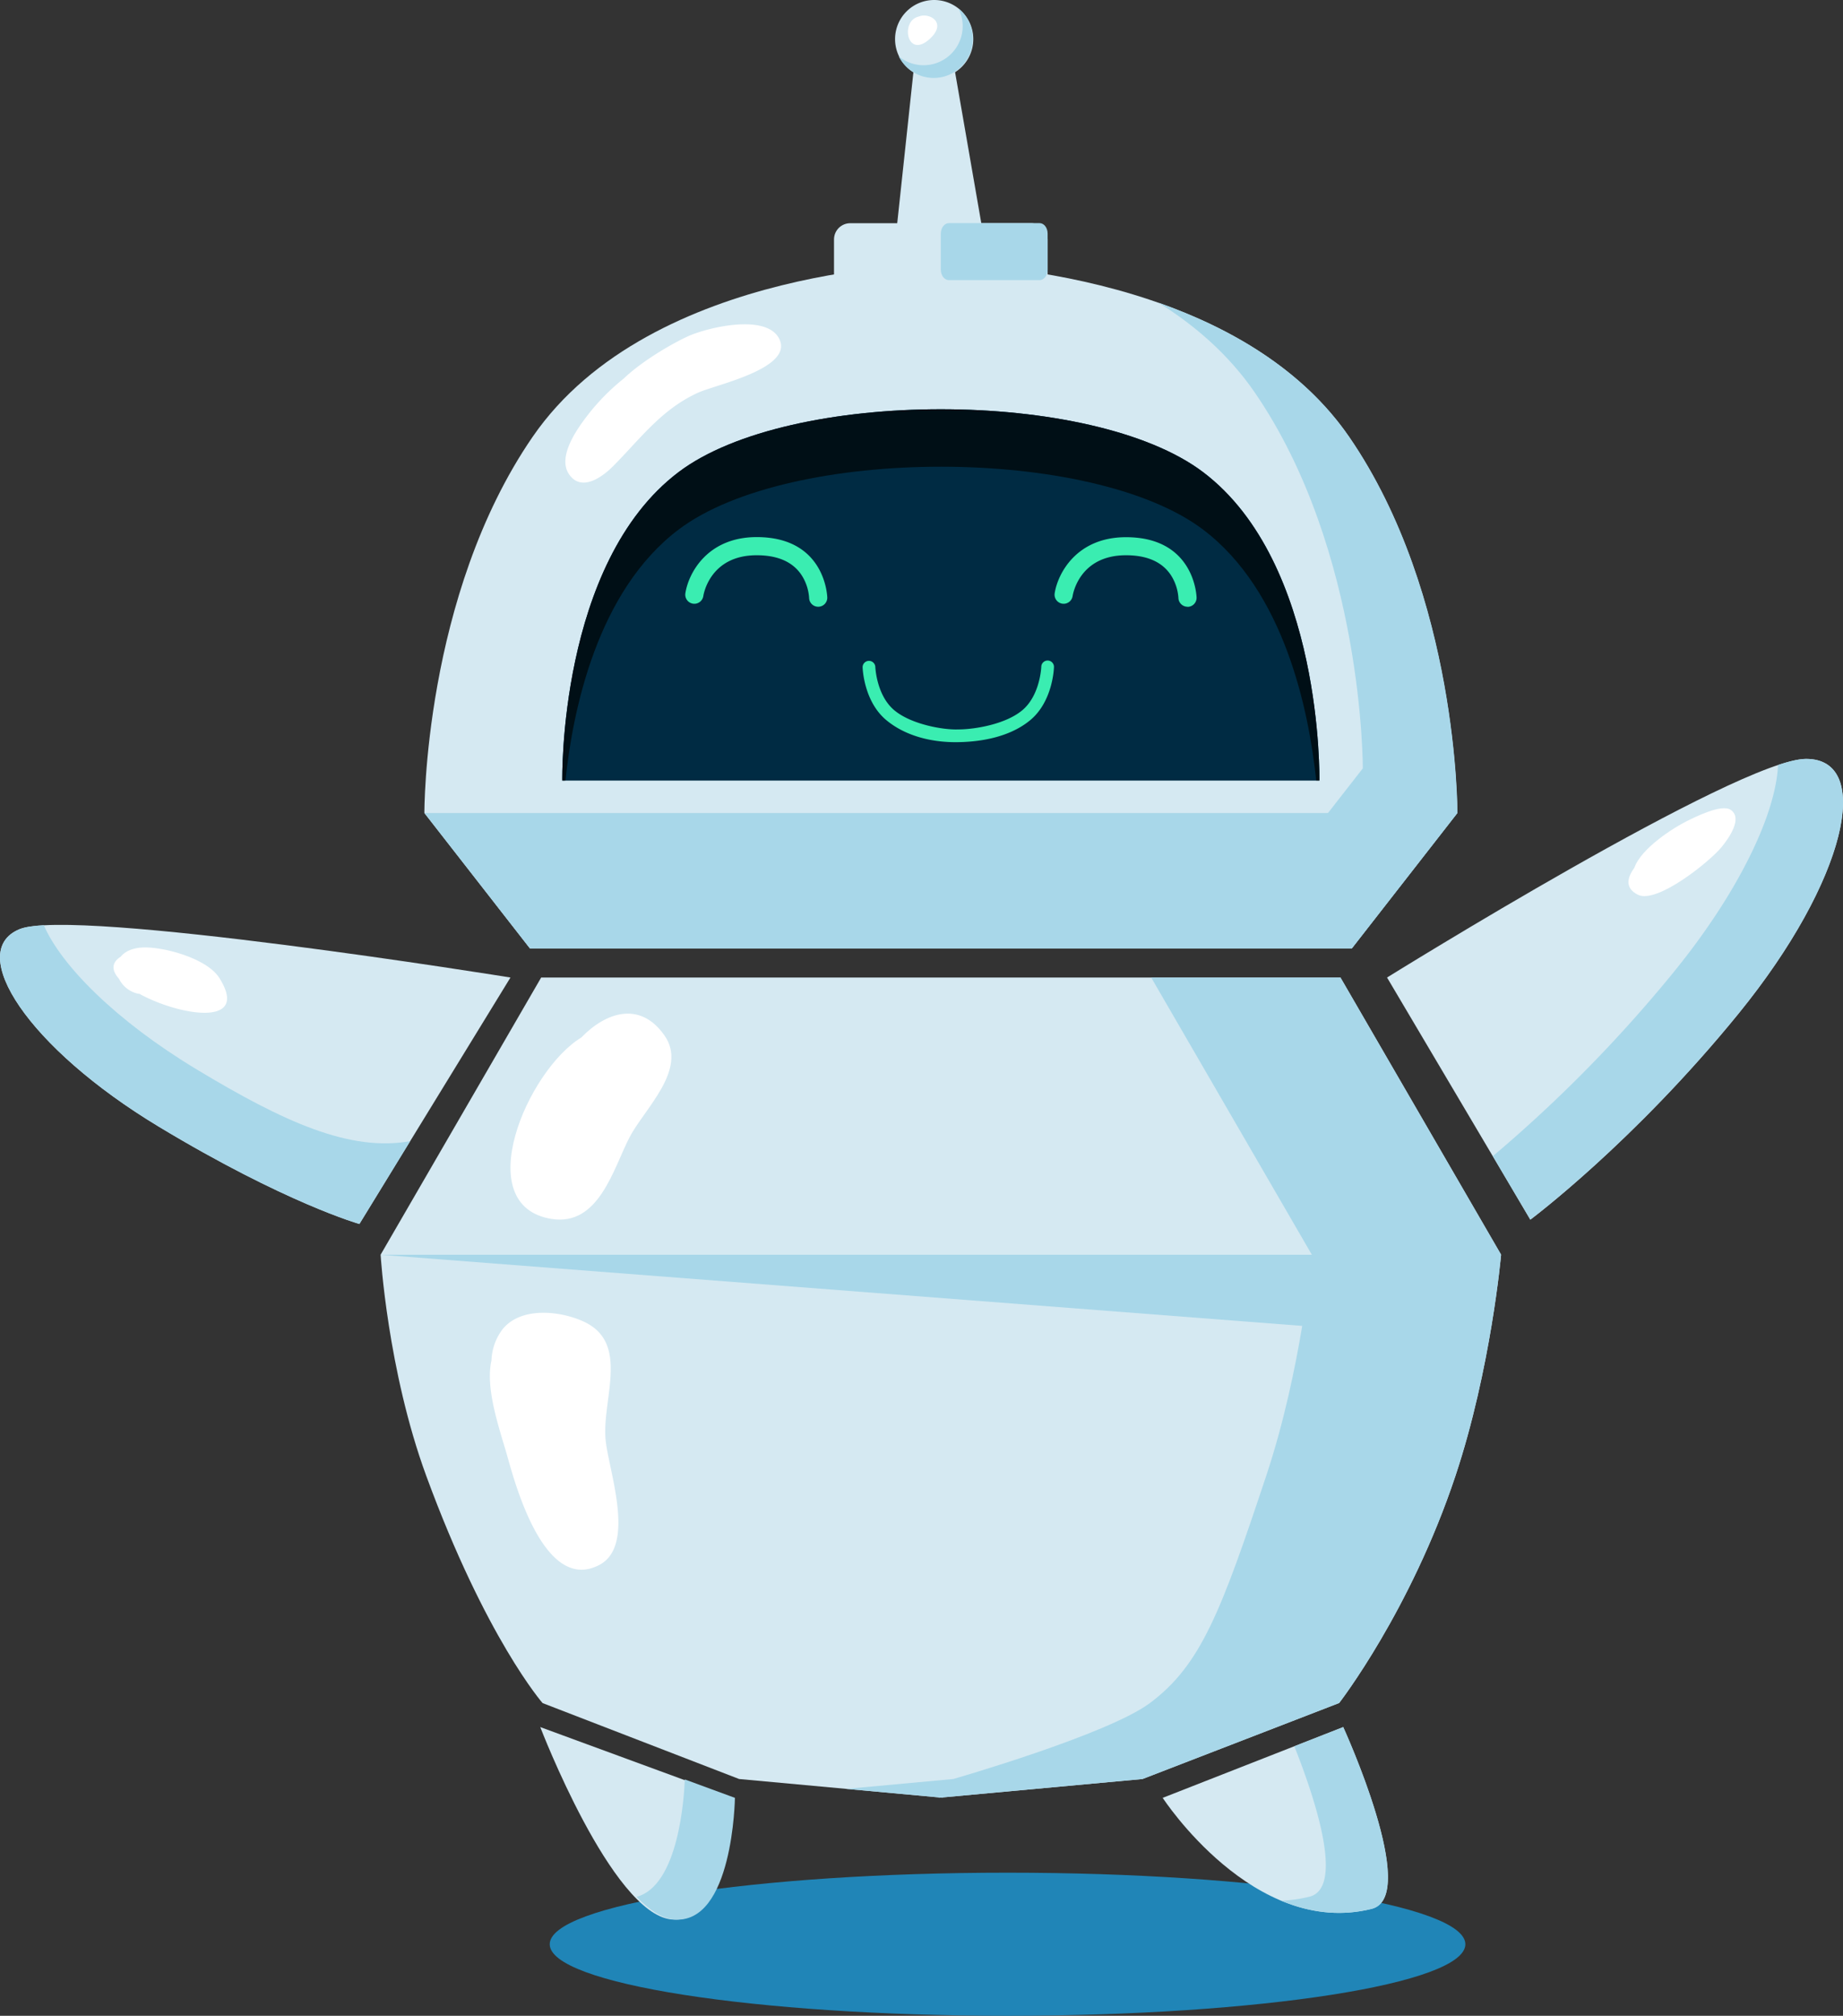 <svg xmlns="http://www.w3.org/2000/svg" viewBox="0 0 706.96 772.77"><rect x="0" y="0" width="706.96" height="772.77" fill="#333333" stroke="none"/><defs><style>.cls-1{fill:#2085b7;}.cls-2{fill:#d5e9f2;}.cls-3{fill:#a8d7e9;}.cls-4{fill:#002b43;}.cls-5{fill:#000f16;}.cls-6{fill:#fff;}.cls-7{fill:#3aedb1;}</style></defs><g id="Layer_2" data-name="Layer 2"><g id="Layer_2-2" data-name="Layer 2"><path class="cls-1" d="M562.1,745.34c0,15.15-78.62,27.43-175.61,27.43s-175.62-12.28-175.62-27.43,78.63-27.43,175.62-27.43S562.1,730.19,562.1,745.34Z"/><path class="cls-2" d="M517.51,167.51c-45.64-66.38-156.62-66.38-156.62-66.38s-111,0-156.61,66.38c-41.89,60.92-41.49,144.17-41.49,144.17l40.45,51.86H518.55L559,311.68S559.39,228.43,517.51,167.51Z"/><path class="cls-3" d="M517.57,167.51c-17.89-26-45.83-41.85-73.18-51.47,14.15,8.81,27,20,36.88,34.35,41.88,60.93,41.49,144.17,41.49,144.17l-40.45,51.86H190l13.35,17.12H518.61l40.45-51.86S559.46,228.43,517.57,167.51Z"/><path class="cls-4" d="M461.5,181c-42.52-32.15-158.69-32.15-201.22,0-46.16,34.91-44.59,118.24-44.59,118.24H506.1S507.67,215.9,461.5,181Z"/><path class="cls-5" d="M216.9,299.23c2.84-27.19,12.28-72.68,43.38-96.2,42.53-32.15,158.7-32.15,201.22,0,31.1,23.52,40.54,69,43.39,96.2h1.21S507.67,215.9,461.5,181c-42.52-32.15-158.69-32.15-201.22,0-46.16,34.91-44.59,118.24-44.59,118.24Z"/><rect class="cls-2" x="319.92" y="85.57" width="81.94" height="34.23" rx="6.22"/><polygon class="cls-2" points="342.39 102.16 351.73 15.04 364.17 15.04 379.39 102.68 342.39 102.16"/><path class="cls-2" d="M373.34,15a15,15,0,1,1-15-15A15,15,0,0,1,373.34,15Z"/><path class="cls-3" d="M367.69,3.29A15,15,0,0,1,344.76,21.6,15,15,0,1,0,367.69,3.29Z"/><polygon class="cls-3" points="203.24 363.54 518.55 363.54 559 311.68 162.79 311.68 203.24 363.54"/><path class="cls-3" d="M401.86,103.39c0,2.19-1.39,4-3.11,4H364c-1.71,0-3.11-1.77-3.11-4V89.53c0-2.19,1.4-4,3.11-4h34.75c1.72,0,3.11,1.77,3.11,4Z"/><path class="cls-6" d="M298.83,129.74c-5.06-9.67-27.92-4.14-35.39-.61-6.11,2.88-17.15,9.27-24.19,16a82.92,82.92,0,0,0-14.92,15.47c-3.61,4.85-10.41,14.84-6.05,21.21,4.8,7,12.9.93,16.92-3.11,10.47-10.53,18.51-21.81,32.71-28.22C274.89,147.37,304.79,141.14,298.83,129.74Z"/><path class="cls-6" d="M352.31,6.37c-7.08,1.71-4.38,16.51,4.34,8.54C363.57,8.58,356.32,4.59,352.31,6.37Z"/><path class="cls-2" d="M575.81,481,514.19,374.74H207.59L146,481s2.64,44.29,17.5,84.77c22.85,62.23,44.63,87.12,44.63,87.12L283.53,682l76.68,7.05v.13s.51-.07.68-.07.69.07.69.07v-.13L438.26,682l75.42-29.13s27.36-35.26,44.63-87.12C571.93,524.87,575.81,481,575.81,481Z"/><path class="cls-3" d="M514.19,374.74h-72.6L503.21,481s-3.88,43.85-17.5,84.77c-17.27,51.86-25,72.51-44.63,87.12C424.86,665,365.66,682,365.66,682l-41.07,3.78,35.62,3.27v.13s.51-.07.68-.07.69.07.69.07v-.13L438.26,682l75.42-29.13s27.36-35.26,44.63-87.12c13.62-40.92,17.5-84.77,17.5-84.77Z"/><polygon class="cls-3" points="145.97 481.02 575.81 481.02 559.06 512.89 145.97 481.02"/><path class="cls-6" d="M232.26,551.5c-1.22-15.42,9.3-36.68-8.3-44.83-9-4.18-24.32-5.9-31.32,3.09a21,21,0,0,0-4.12,11.79c-2.52,11,3.4,27.09,6.17,37,3.25,11.61,14.55,52.43,35.34,41.31C244.2,592.23,233.16,562.92,232.26,551.5Z"/><path class="cls-6" d="M254.87,396.93c-9.35-13.34-22.5-8.89-31.87.79-20.83,12.68-42.95,64.49-11.46,69.56,18.16,2.92,23.72-19.2,29.88-31.16C247.06,425.15,264.05,410,254.87,396.93Z"/><path class="cls-2" d="M532.06,374.74s134.84-83.81,160.77-83.81,15.55,46.68-25.93,97.65c-40.26,49.47-79.87,79-79.87,79Z"/><path class="cls-3" d="M692.83,290.93c-2.6,0-6.28.84-10.8,2.35-.74,18.23-14.48,48-40,79.37a532.85,532.85,0,0,1-69.38,70.56L587,467.54s39.61-29.49,79.87-79C708.38,337.61,718.76,290.93,692.83,290.93Z"/><path class="cls-2" d="M195.81,374.74S28.06,347.65,7.42,356.24s3.29,45.41,53.45,75.65c48.67,29.34,77,37.33,77,37.33Z"/><path class="cls-3" d="M7.42,356.24c2.06-.86,5.27-1.35,9.38-1.55,6.72,15.48,27.65,36.59,58.53,55.21,33.42,20.14,58.79,31.73,82,27.57l-19.47,31.75s-28.34-8-77-37.33C10.71,401.65-13.23,364.83,7.42,356.24Z"/><path class="cls-6" d="M84.14,374.91c-4.75-7.56-21.61-12.09-29.53-11.67-4.08.22-6.78,1.62-8.32,3.54-3.73,2.35-3.38,5.38-.66,8.42A10.75,10.75,0,0,0,53.22,381v-.14C68.7,389.42,96.17,394,84.14,374.91Z"/><path class="cls-6" d="M663.82,310.43c-3.55-2.32-13.85,2.92-16.77,4.36-4.89,2.4-17.52,10.34-20.15,17.93-2.94,4-3.46,7.88,1.39,10.29,7.33,3.64,27.7-12.86,32.11-18.29C663.16,321.33,668.67,313.61,663.82,310.43Z"/><path class="cls-2" d="M207.24,662.09s27.37,71.4,50.3,73.74,23.6-46.61,23.6-46.61Z"/><path class="cls-3" d="M262.69,682.16c-.27,6.93-2.39,40.72-18.5,45,4.71,4.92,9.51,8.2,14.13,8.67,22.92,2.33,23.59-46.61,23.59-46.61Z"/><path class="cls-2" d="M446,689.22s35,53.8,80.12,42.56c18.87-4.71-10.89-69.69-10.89-69.69Z"/><path class="cls-3" d="M515.27,662.09l-18.78,7.36c7.57,19,19.52,54.24,5.81,57.66a51.58,51.58,0,0,1-10.88,1.51c10.45,4.38,22.2,6.28,34.74,3.16C545,727.07,515.27,662.09,515.27,662.09Z"/><path class="cls-7" d="M401.93,253.22a2.44,2.44,0,0,0-2.5,2.36c0,.15-.44,11.06-7.37,16.77-6.63,5.47-18.64,7.3-24.47,7.28-5.44.24-17.84-1.81-24.46-7.28-6.94-5.71-7.37-16.62-7.37-16.77a2.44,2.44,0,0,0-4.87.14c0,.54.47,13.23,9.14,20.39,8.85,7.3,20.27,8.41,26.41,8.41,7.31,0,19.86-1.11,28.71-8.41,8.68-7.16,9.13-19.85,9.14-20.39A2.43,2.43,0,0,0,401.93,253.22Z"/><path class="cls-7" d="M313.85,232.6a3.48,3.48,0,0,1-3.48-3.44,18.36,18.36,0,0,0-2.69-8.37c-3.3-5.26-9.16-7.93-17.4-7.93h-.17c-17.78.08-20.23,15-20.32,15.62a3.48,3.48,0,0,1-6.89-1C264,220,271.13,206,290.08,205.9h.2c26.48,0,27.05,22.95,27.06,23.18a3.48,3.48,0,0,1-3.45,3.52Z"/><path class="cls-7" d="M455.52,232.6a3.49,3.49,0,0,1-3.49-3.44,18.36,18.36,0,0,0-2.69-8.37c-3.3-5.26-9.16-7.93-17.4-7.93h-.16c-17.79.08-20.23,15-20.33,15.62a3.48,3.48,0,0,1-6.89-1c1.12-7.42,8.23-21.46,27.19-21.54h.19c26.49,0,27.06,22.95,27.06,23.18a3.48,3.48,0,0,1-3.44,3.52Z"/></g></g></svg>